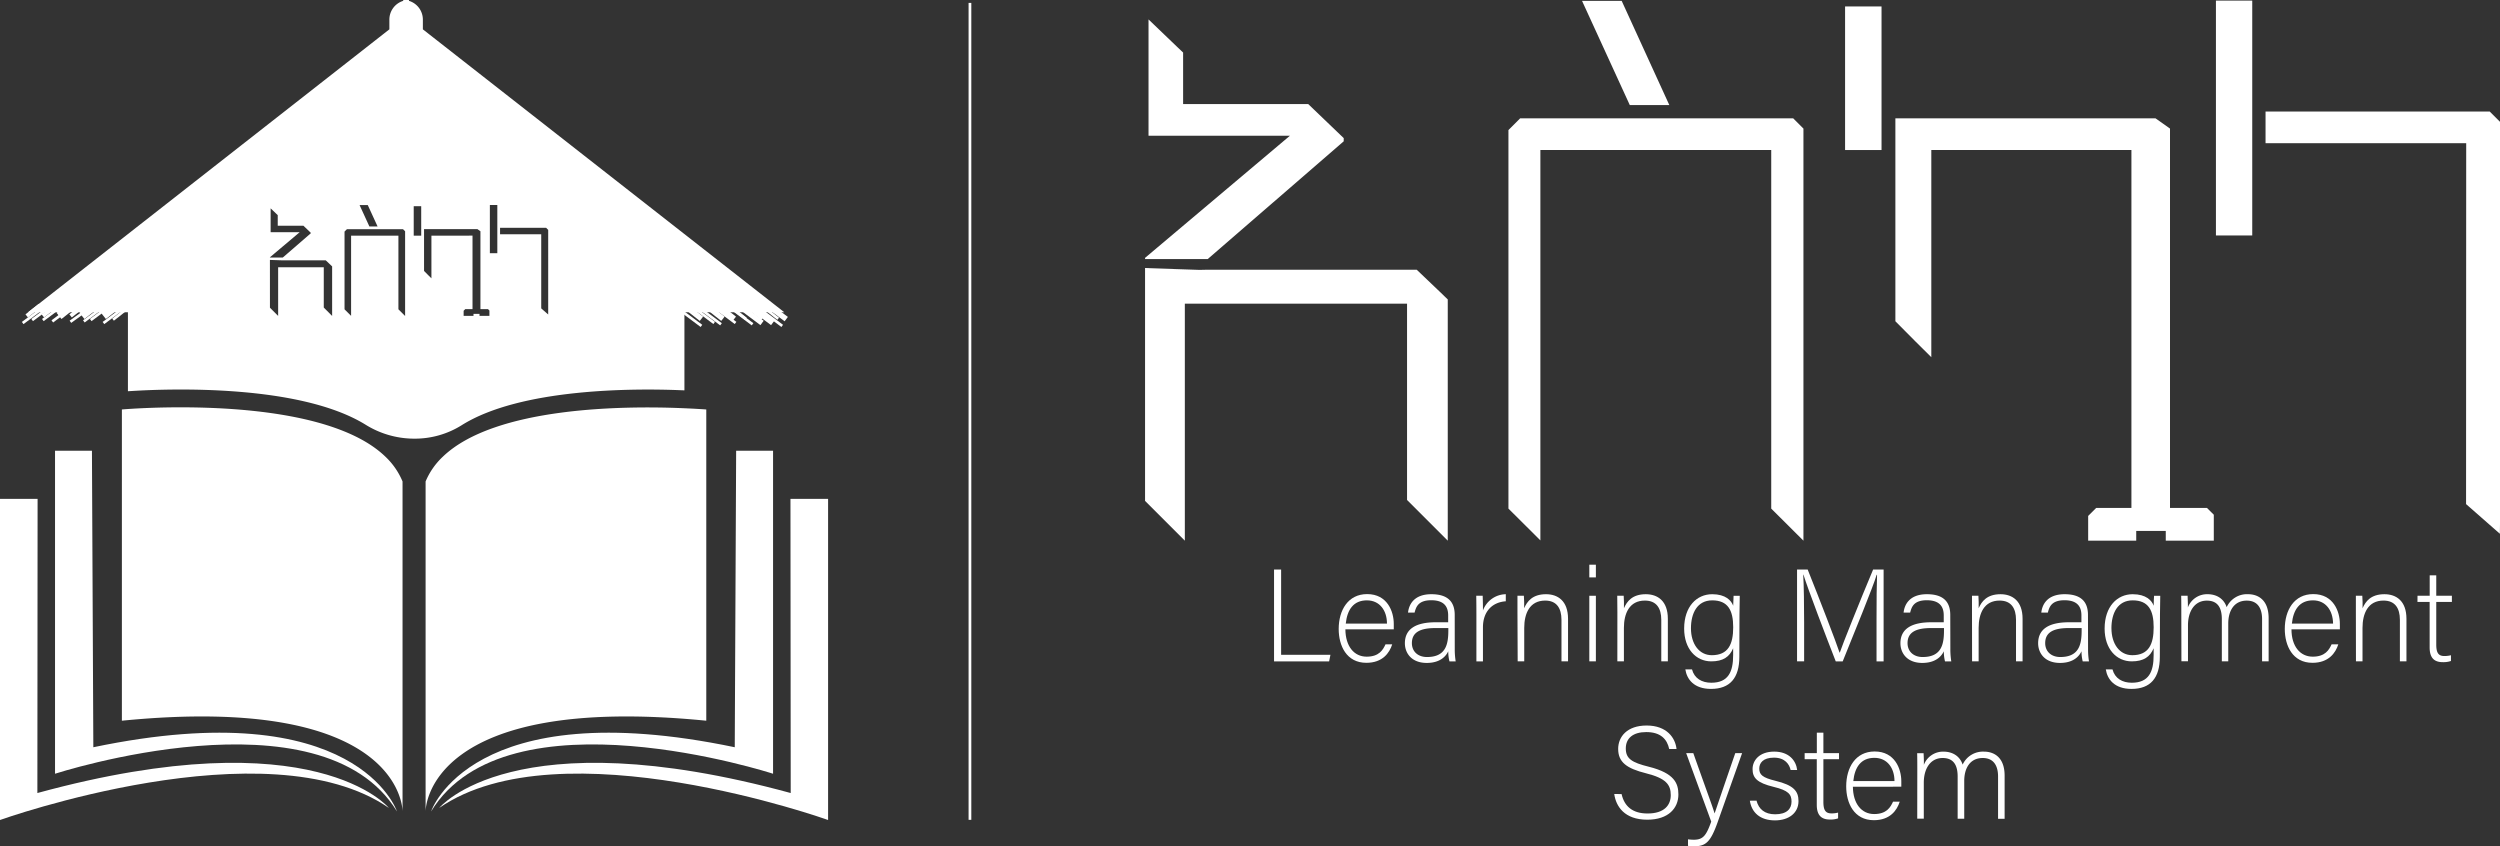 <svg id="Layer_1" data-name="Layer 1" xmlns="http://www.w3.org/2000/svg" viewBox="0 0 915 309.73"><rect x="0" y="0" width="915" height="309.73" fill="#333333" stroke="none"/><defs><style>.cls-1,.cls-2,.cls-3,.cls-4{fill:none;stroke:#fff;stroke-miterlimit:10;}.cls-1{stroke-width:1.45px;}.cls-2{stroke-width:2.9px;}.cls-4{stroke-width:2px;}.cls-5{fill:#fff;}</style></defs><title>askualaLMS</title><line class="cls-1" x1="20.55" y1="111.78" x2="15.68" y2="115.62"/><line class="cls-1" x1="14.63" y1="111.78" x2="9.77" y2="115.62"/><line class="cls-1" x1="30.69" y1="111.78" x2="25.83" y2="115.62"/><line class="cls-2" x1="42.73" y1="111.78" x2="37.86" y2="115.62"/><line class="cls-3" x1="278.48" y1="113.44" x2="286.29" y2="119.28"/><line class="cls-4" x1="271.1" y1="112.35" x2="278.91" y2="118.2"/><line class="cls-4" x1="275" y1="112.35" x2="282.81" y2="118.2"/><line class="cls-4" x1="279.95" y1="110.95" x2="287.77" y2="116.79"/><line class="cls-3" x1="267.63" y1="112.84" x2="275.44" y2="118.69"/><line class="cls-3" x1="256.08" y1="112.84" x2="263.89" y2="118.69"/><line class="cls-3" x1="248.91" y1="113.44" x2="256.73" y2="119.28"/><line class="cls-3" x1="253.58" y1="112.35" x2="261.39" y2="118.2"/><line class="cls-3" x1="261.39" y1="112.35" x2="269.21" y2="118.2"/><line class="cls-3" x1="274.04" y1="112.84" x2="278.91" y2="116.67"/><line class="cls-3" x1="279.95" y1="112.84" x2="284.82" y2="116.67"/><line class="cls-4" x1="263.89" y1="112.84" x2="268.76" y2="116.67"/><line class="cls-4" x1="251.86" y1="112.84" x2="256.73" y2="116.67"/><line class="cls-4" x1="259.72" y1="112.84" x2="264.59" y2="116.67"/><line class="cls-3" x1="268.12" y1="112.84" x2="272.99" y2="116.67"/><line class="cls-3" x1="16.11" y1="112.38" x2="8.3" y2="118.23"/><line class="cls-3" x1="23.49" y1="111.3" x2="15.68" y2="117.14"/><line class="cls-3" x1="19.59" y1="111.3" x2="11.77" y2="117.14"/><line class="cls-3" x1="26.96" y1="111.78" x2="19.15" y2="117.63"/><line class="cls-3" x1="38.51" y1="111.78" x2="30.69" y2="117.63"/><line class="cls-3" x1="45.67" y1="112.38" x2="37.86" y2="118.23"/><line class="cls-3" x1="41.01" y1="111.3" x2="33.2" y2="117.14"/><line class="cls-3" x1="34.24" y1="111.67" x2="25.77" y2="117.77"/><line class="cls-3" x1="46.24" y1="113.15" x2="41.37" y2="116.99"/><line class="cls-2" x1="34.86" y1="111.78" x2="30" y2="115.62"/><line class="cls-2" x1="26.46" y1="111.78" x2="21.6" y2="115.62"/><path class="cls-5" d="M378.82,240.58v-4.26a5.74,5.74,0,0,0-3.64-5.34,6.19,6.19,0,0,0-1-.3,6.3,6.3,0,0,0-1.05.3,5.74,5.74,0,0,0-3.64,5.34v4.26l-50.14,39.26L288.45,304,240,342h33.8v28.81c13.59-.84,61.63-2.6,86.2,12.51a32.33,32.33,0,0,0,16.89,4.94h.36a30.84,30.84,0,0,0,16.45-4.68c21.71-13.67,62.43-13.79,80.83-13.06V342h33.81Zm4.58,74.81V331l-1.16-1.15-1.54-1.55V313h19.55l1.09.77v28.51h2.78l.51.51v1.95H401V344H398.8v.73h-3.61v-1.86l.6-.6h2.65v-26.9Zm-6.48-10.79h2.74v10.79h-2.74Zm27.87,17.21V304.16h2.73v17.65Zm21.35,21.7v.72L423.59,342V314.88H408.52V312.5h16.85l.77.77ZM354,315.39v29.34l-.39-.39-.09-.09-1.92-1.91V313.89l.73-.73.15-.15H373l.77.77v31l-.45-.45-2-2V315.39Zm9.69-3.38h-3l-3.59-7.83h3Zm-39.14,2.11v-8.74l2.17,2.08.43.41v3.87h9.4l2.67,2.56v.24L329,323.39h-4.71v-.09l10.89-9.18Zm-.26,10.14,2.33.08,1.76.06h16.33l2,1.89.09.09.26.25v18.13L344,341.69V326.94H327.3v17.81l-3-3Z" transform="translate(-225.5 -229.13)"/><path class="cls-5" d="M380.27,239.87v-3.55a7.18,7.18,0,0,0-5.09-6.88,6.35,6.35,0,0,0-.78-.19l-.26,0-.26,0a6.51,6.51,0,0,0-.79.19,7.17,7.17,0,0,0-5.08,6.88v3.55L235.76,343.42h36.56v28.9l1.54-.09c13.94-.86,61.26-2.52,85.36,12.29a33.73,33.73,0,0,0,17.64,5.16h.36a32.22,32.22,0,0,0,17.22-4.9c21.62-13.61,63.15-13.52,80-12.84L476,372V343.42h36.56ZM473.05,369c-18-.62-58.47-.31-80.15,13.34a29.4,29.4,0,0,1-15.68,4.45h-.36a31,31,0,0,1-16.13-4.73c-18.09-11.12-48.54-13.25-69.21-13.25-6.73,0-12.42.23-16.3.44V340.52H244.17l126.17-98.8.56-.43v-5a3.34,3.34,0,1,1,6.47,0v5L504.1,340.52H473.05Z" transform="translate(-225.5 -229.13)"/><path class="cls-5" d="M373.09,230.58h2.09a5.51,5.51,0,0,1-2.09,0Z" transform="translate(-225.5 -229.13)"/><path class="cls-5" d="M374.14,232.16l-.3-.06a3.48,3.48,0,0,0-.75-.07v-2.9h2.09V232a3.54,3.54,0,0,0-.75.07Z" transform="translate(-225.5 -229.13)"/><path class="cls-5" d="M372.83,405.34V526.09c0-.83-.5-43.29-102.72-33.18V379s1.32-.12,3.66-.26c14.92-.92,71.38-2.95,92.7,17.45A26.53,26.53,0,0,1,372.83,405.34Z" transform="translate(-225.5 -229.13)"/><path class="cls-5" d="M484,379V492.91c-102.23-10.11-102.73,32.35-102.73,33.18V405.34a26.53,26.53,0,0,1,6.36-9.11c19.14-18.31,66.6-18.55,86.9-17.74C480.36,378.72,484,379,484,379Z" transform="translate(-225.5 -229.13)"/><path class="cls-5" d="M259.15,394.11H245.64V512.32S343,480.66,370.79,526.11c0,0-14.53-43.66-111.13-23.49Z" transform="translate(-225.5 -229.13)"/><path class="cls-5" d="M239.26,411.72H225.5V529.25s98-35.06,142.32-4.42c0,0-27-33.19-128.64-5.45Z" transform="translate(-225.5 -229.13)"/><path class="cls-5" d="M494.93,394.11h13.51V512.32s-97.37-31.66-125.16,13.79c0,0,14.53-43.66,111.14-23.49Z" transform="translate(-225.5 -229.13)"/><path class="cls-5" d="M514.81,411.72h13.77V529.25s-98-35.06-142.32-4.42c0,0,27-33.19,128.64-5.45Z" transform="translate(-225.5 -229.13)"/><polygon class="cls-5" points="915 44.58 915 191.85 914.95 195.36 902.58 184.5 902.63 52.42 829.19 52.42 829.19 40.83 911.25 40.83 915 44.58"/><rect class="cls-5" x="811.03" y="0.22" width="13.29" height="85.96"/><rect class="cls-5" x="675.3" y="2.36" width="13.34" height="52.55"/><polygon class="cls-5" points="810.25 188.39 810.25 197.89 792.67 197.89 792.67 194.33 781.86 194.33 781.86 197.89 764.27 197.89 764.27 188.83 767.2 185.91 780.1 185.91 780.1 54.91 706.86 54.91 706.86 130.73 701.21 125.13 693.71 117.58 693.71 43.31 788.92 43.31 794.22 47.06 794.22 185.91 807.76 185.91 810.25 188.39"/><polygon class="cls-5" points="610.97 38.45 596.5 38.45 579.02 0.31 593.53 0.31 610.97 38.45"/><polygon class="cls-5" points="660.06 47.06 660.06 197.89 657.86 195.7 648.27 186.15 648.27 54.91 563.78 54.91 563.78 197.79 561.88 195.89 561.44 195.45 552.09 186.15 552.09 47.6 555.64 44.05 556.37 43.31 656.31 43.31 660.06 47.06"/><polygon class="cls-5" points="529.88 109.59 529.88 197.89 514.98 182.99 514.98 111.15 433.65 111.15 433.65 197.89 419.09 183.33 419.09 98.1 430.44 98.49 439.01 98.78 441.25 98.73 518.53 98.73 528.18 107.94 528.62 108.38 529.88 109.59"/><polygon class="cls-5" points="491.8 50.55 491.8 51.72 442.03 94.81 419.09 94.81 419.09 94.38 472.12 49.67 420.36 49.67 420.36 7.11 430.92 17.24 433.02 19.23 433.02 38.08 478.8 38.08 491.8 50.55"/><path class="cls-5" d="M691.8,437.58h2.59v31.21h18.05l-.48,2.4H691.8Z" transform="translate(-225.5 -229.13)"/><path class="cls-5" d="M717.91,459.47c.05,6.2,3.17,10,7.78,10s6-2.55,6.91-4.52h2.45c-1,3.17-3.55,6.77-9.46,6.77-7.3,0-10.13-6.29-10.13-12.38,0-6.87,3.41-12.77,10.42-12.77,7.39,0,9.74,6.38,9.74,10.89,0,.68,0,1.35,0,2Zm15.22-2.11c0-4.75-2.64-8.5-7.35-8.5-4.94,0-7.2,3.46-7.73,8.5Z" transform="translate(-225.5 -229.13)"/><path class="cls-5" d="M757.94,466.63a27.8,27.8,0,0,0,.34,4.56H756a15.49,15.49,0,0,1-.44-3.7c-.81,1.78-2.92,4.27-7.87,4.27-5.57,0-8-3.6-8-7.2,0-5.28,4.08-7.68,11.28-7.68h4.56v-2.45c0-2.4-.72-5.61-6.19-5.61-4.85,0-5.57,2.54-6.1,4.51h-2.4c.29-2.64,1.92-6.72,8.55-6.72,5.47,0,8.54,2.3,8.54,7.58ZM755.59,459h-4.7c-5.33,0-8.64,1.39-8.64,5.52,0,3,2.16,5.08,5.52,5.08,6.86,0,7.82-4.56,7.82-9.74Z" transform="translate(-225.5 -229.13)"/><path class="cls-5" d="M765.86,453.71c0-4-.05-5.76-.05-6.53h2.36c0,.77.09,2.31.09,5.38a9.09,9.09,0,0,1,8.36-5.95v2.59c-5,.34-8.36,3.79-8.36,9.51v12.48h-2.4Z" transform="translate(-225.5 -229.13)"/><path class="cls-5" d="M780.89,453.23c0-2.11,0-4.13,0-6.05h2.35c.1.77.14,3.89.1,4.57,1.05-2.45,3-5.14,8-5.14,4.27,0,8.06,2.4,8.06,9v15.56h-2.4V456c0-4.27-1.78-7.06-5.95-7.06-5.72,0-7.68,4.75-7.68,10v12.24h-2.4Z" transform="translate(-225.5 -229.13)"/><path class="cls-5" d="M807.19,435.81h2.4v4.65h-2.4Zm0,11.37h2.4v24h-2.4Z" transform="translate(-225.5 -229.13)"/><path class="cls-5" d="M817.46,453.23c0-2.11,0-4.13-.05-6.05h2.36c.09.77.14,3.89.09,4.57,1.06-2.45,3-5.14,8-5.14,4.27,0,8.07,2.4,8.07,9v15.56h-2.4V456c0-4.27-1.78-7.06-6-7.06-5.71,0-7.68,4.75-7.68,10v12.24h-2.4Z" transform="translate(-225.5 -229.13)"/><path class="cls-5" d="M862.1,469.55c0,7.69-3.41,11.72-10.37,11.72-6.24,0-8.83-3.51-9.4-7.15h2.44c.87,3.31,3.6,4.89,7.06,4.89,6.24,0,8-4,8-10.13v-2.49c-1.3,3.12-3.65,4.8-8,4.8-5.61,0-9.93-4.56-9.93-12,0-8.07,4.6-12.58,10.27-12.58,4.89,0,7,2.3,7.68,4.22.05-1.39.1-3.07.14-3.65h2.26c0,.87-.1,4.66-.1,7Zm-17.71-10.46c0,5.71,3,9.84,7.63,9.84,6,0,7.83-4,7.83-10.22s-1.92-9.85-7.68-9.85C846.65,448.86,844.39,453.62,844.39,459.09Z" transform="translate(-225.5 -229.13)"/><path class="cls-5" d="M912.31,455.73c0-6.58.05-12.87.19-16.23h-.14c-1.34,4.52-8.16,21.08-12.43,31.69h-2.55c-3.21-8.21-10.27-26.65-11.81-31.73h-.09c.24,3.84.33,11.66.33,17.42v14.31h-2.59V437.58h3.89c4.61,11.52,10.42,26.6,11.66,30.39h.1c.77-2.45,7.49-19.2,12.19-30.39h3.84v33.61h-2.59Z" transform="translate(-225.5 -229.13)"/><path class="cls-5" d="M939.33,466.63a27.8,27.8,0,0,0,.34,4.56h-2.3a15.15,15.15,0,0,1-.43-3.7c-.82,1.78-2.93,4.27-7.88,4.27-5.57,0-8-3.6-8-7.2,0-5.28,4.08-7.68,11.29-7.68h4.56v-2.45c0-2.4-.73-5.61-6.2-5.61-4.85,0-5.57,2.54-6.09,4.51h-2.4c.28-2.64,1.92-6.72,8.54-6.72,5.47,0,8.54,2.3,8.54,7.58ZM937,459h-4.7c-5.33,0-8.64,1.39-8.64,5.52,0,3,2.16,5.08,5.52,5.08,6.86,0,7.82-4.56,7.82-9.74Z" transform="translate(-225.5 -229.13)"/><path class="cls-5" d="M947.25,453.23c0-2.11,0-4.13,0-6.05h2.35c.09.77.14,3.89.09,4.57,1.06-2.45,3-5.14,8-5.14,4.27,0,8.07,2.4,8.07,9v15.56h-2.4V456c0-4.27-1.78-7.06-6-7.06-5.71,0-7.68,4.75-7.68,10v12.24h-2.4Z" transform="translate(-225.5 -229.13)"/><path class="cls-5" d="M989.73,466.63a27.8,27.8,0,0,0,.34,4.56h-2.3a15.49,15.49,0,0,1-.44-3.7c-.81,1.78-2.92,4.27-7.87,4.27-5.57,0-8-3.6-8-7.2,0-5.28,4.08-7.68,11.28-7.68h4.56v-2.45c0-2.4-.72-5.61-6.19-5.61-4.85,0-5.57,2.54-6.09,4.51h-2.4c.28-2.64,1.92-6.72,8.54-6.72,5.47,0,8.54,2.3,8.54,7.58ZM987.38,459h-4.7c-5.33,0-8.64,1.39-8.64,5.52,0,3,2.16,5.08,5.52,5.08,6.86,0,7.82-4.56,7.82-9.74Z" transform="translate(-225.5 -229.13)"/><path class="cls-5" d="M1016,469.55c0,7.69-3.41,11.72-10.37,11.72-6.24,0-8.83-3.51-9.41-7.15h2.45c.87,3.31,3.6,4.89,7.06,4.89,6.24,0,8-4,8-10.13v-2.49c-1.3,3.12-3.65,4.8-8,4.8-5.62,0-9.94-4.56-9.94-12,0-8.07,4.61-12.58,10.28-12.58,4.89,0,7,2.3,7.68,4.22,0-1.39.09-3.07.14-3.65h2.26c0,.87-.1,4.66-.1,7Zm-17.71-10.46c0,5.71,3,9.84,7.63,9.84,6,0,7.82-4,7.82-10.22s-1.92-9.85-7.68-9.85C1000.53,448.86,998.28,453.62,998.28,459.09Z" transform="translate(-225.5 -229.13)"/><path class="cls-5" d="M1023.86,453.38c0-2.07,0-4.32-.05-6.2h2.36c0,.82.14,2.88.09,4.28a7.51,7.51,0,0,1,7.2-4.85c3.36,0,6,1.68,7,4.75a8.16,8.16,0,0,1,7.83-4.75c3.69,0,7.53,2.11,7.53,8.78v15.8h-2.4V455.68c0-3.22-1.15-6.72-5.61-6.72-4.66,0-6.77,3.75-6.77,8.4v13.83h-2.35V455.73c0-3.51-1.06-6.77-5.48-6.77-4.65,0-6.91,4.13-6.91,9v13.2h-2.4Z" transform="translate(-225.5 -229.13)"/><path class="cls-5" d="M1064.18,459.47c0,6.2,3.17,10,7.78,10s6-2.55,6.91-4.52h2.45c-1,3.17-3.55,6.77-9.46,6.77-7.29,0-10.13-6.29-10.13-12.38,0-6.87,3.41-12.77,10.42-12.77,7.39,0,9.74,6.38,9.74,10.89,0,.68,0,1.35,0,2Zm15.22-2.11c-.05-4.75-2.64-8.5-7.35-8.5-4.94,0-7.2,3.46-7.72,8.5Z" transform="translate(-225.5 -229.13)"/><path class="cls-5" d="M1087.75,453.23c0-2.11,0-4.13,0-6.05h2.35c.1.77.15,3.89.1,4.57,1.06-2.45,3-5.14,8-5.14,4.27,0,8.06,2.4,8.06,9v15.56h-2.4V456c0-4.27-1.77-7.06-6-7.06-5.71,0-7.68,4.75-7.68,10v12.24h-2.4Z" transform="translate(-225.5 -229.13)"/><path class="cls-5" d="M1110.31,447.18h4.46V439.7h2.4v7.48h5.72v2.26h-5.72V465c0,2.69.58,4.23,2.88,4.23a9.11,9.11,0,0,0,2.5-.29v2.11a8.37,8.37,0,0,1-3,.43c-3.07,0-4.8-1.53-4.8-5.37V449.44h-4.46Z" transform="translate(-225.5 -229.13)"/><path class="cls-5" d="M819,519.76c1,4.47,4,7.11,9.5,7.11,6.15,0,8.5-3.08,8.5-6.72,0-3.8-1.68-6.15-9.07-8-7.11-1.78-10.18-4.08-10.18-8.93,0-4.42,3.22-8.55,10.42-8.55,7.39,0,10.51,4.52,10.94,8.6h-2.68c-.77-3.6-3.12-6.2-8.41-6.2-4.84,0-7.48,2.26-7.48,6s2.2,5.14,8.4,6.68c9.45,2.35,10.85,6.14,10.85,10.17,0,4.95-3.6,9.22-11.38,9.22-8.4,0-11.47-4.9-12.1-9.41Z" transform="translate(-225.5 -229.13)"/><path class="cls-5" d="M845.25,504.78c4.85,13.73,7,19.4,7.77,22h.05c1-2.93,2.88-8.5,7.54-22h2.5l-9,25.4c-2.54,7.1-4.27,8.69-8.59,8.69a15.36,15.36,0,0,1-2.21-.15v-2.4a15.15,15.15,0,0,0,2.16.15c3.46,0,4.56-1.68,6.34-6.63l-9.17-25.06Z" transform="translate(-225.5 -229.13)"/><path class="cls-5" d="M868.38,522.16c.82,3.12,3,5,6.82,5,4.27,0,6-2,6-4.65s-1.15-4.08-6.53-5.38c-6.19-1.49-7.73-3.36-7.73-6.53s2.5-6.38,7.92-6.38,8,3.31,8.4,6.72h-2.4c-.43-2-2-4.51-6.09-4.51s-5.38,2.06-5.38,4c0,2.21,1.15,3.31,5.91,4.47,6.76,1.63,8.45,3.84,8.45,7.44,0,4.36-3.56,7.05-8.6,7.05-5.47,0-8.54-2.88-9.21-7.2Z" transform="translate(-225.5 -229.13)"/><path class="cls-5" d="M886,504.78h4.46v-7.49h2.4v7.49h5.72V507h-5.72v15.6c0,2.69.58,4.23,2.89,4.23a9,9,0,0,0,2.49-.29v2.11a8.33,8.33,0,0,1-3,.43c-3.07,0-4.8-1.53-4.8-5.37V507H886Z" transform="translate(-225.5 -229.13)"/><path class="cls-5" d="M903.66,517.07c.05,6.2,3.17,10,7.78,10s6-2.55,6.91-4.52h2.45c-1,3.17-3.55,6.77-9.46,6.77-7.29,0-10.13-6.29-10.13-12.38,0-6.87,3.41-12.77,10.42-12.77,7.39,0,9.75,6.38,9.75,10.89,0,.68,0,1.35,0,2ZM918.88,515c0-4.75-2.64-8.5-7.35-8.5-4.94,0-7.2,3.46-7.72,8.5Z" transform="translate(-225.5 -229.13)"/><path class="cls-5" d="M927.23,511c0-2.07,0-4.32-.05-6.2h2.35c.05.82.15,2.88.1,4.28a7.51,7.51,0,0,1,7.2-4.85c3.36,0,6,1.68,7,4.75a8.16,8.16,0,0,1,7.83-4.75c3.69,0,7.53,2.11,7.53,8.78v15.8h-2.4V513.28c0-3.22-1.15-6.72-5.61-6.72-4.66,0-6.77,3.74-6.77,8.4v13.83H942V513.33c0-3.51-1.06-6.77-5.48-6.77-4.65,0-6.91,4.13-6.91,9v13.21h-2.4Z" transform="translate(-225.5 -229.13)"/><line class="cls-3" x1="355" y1="1.06" x2="355" y2="300.06"/></svg>